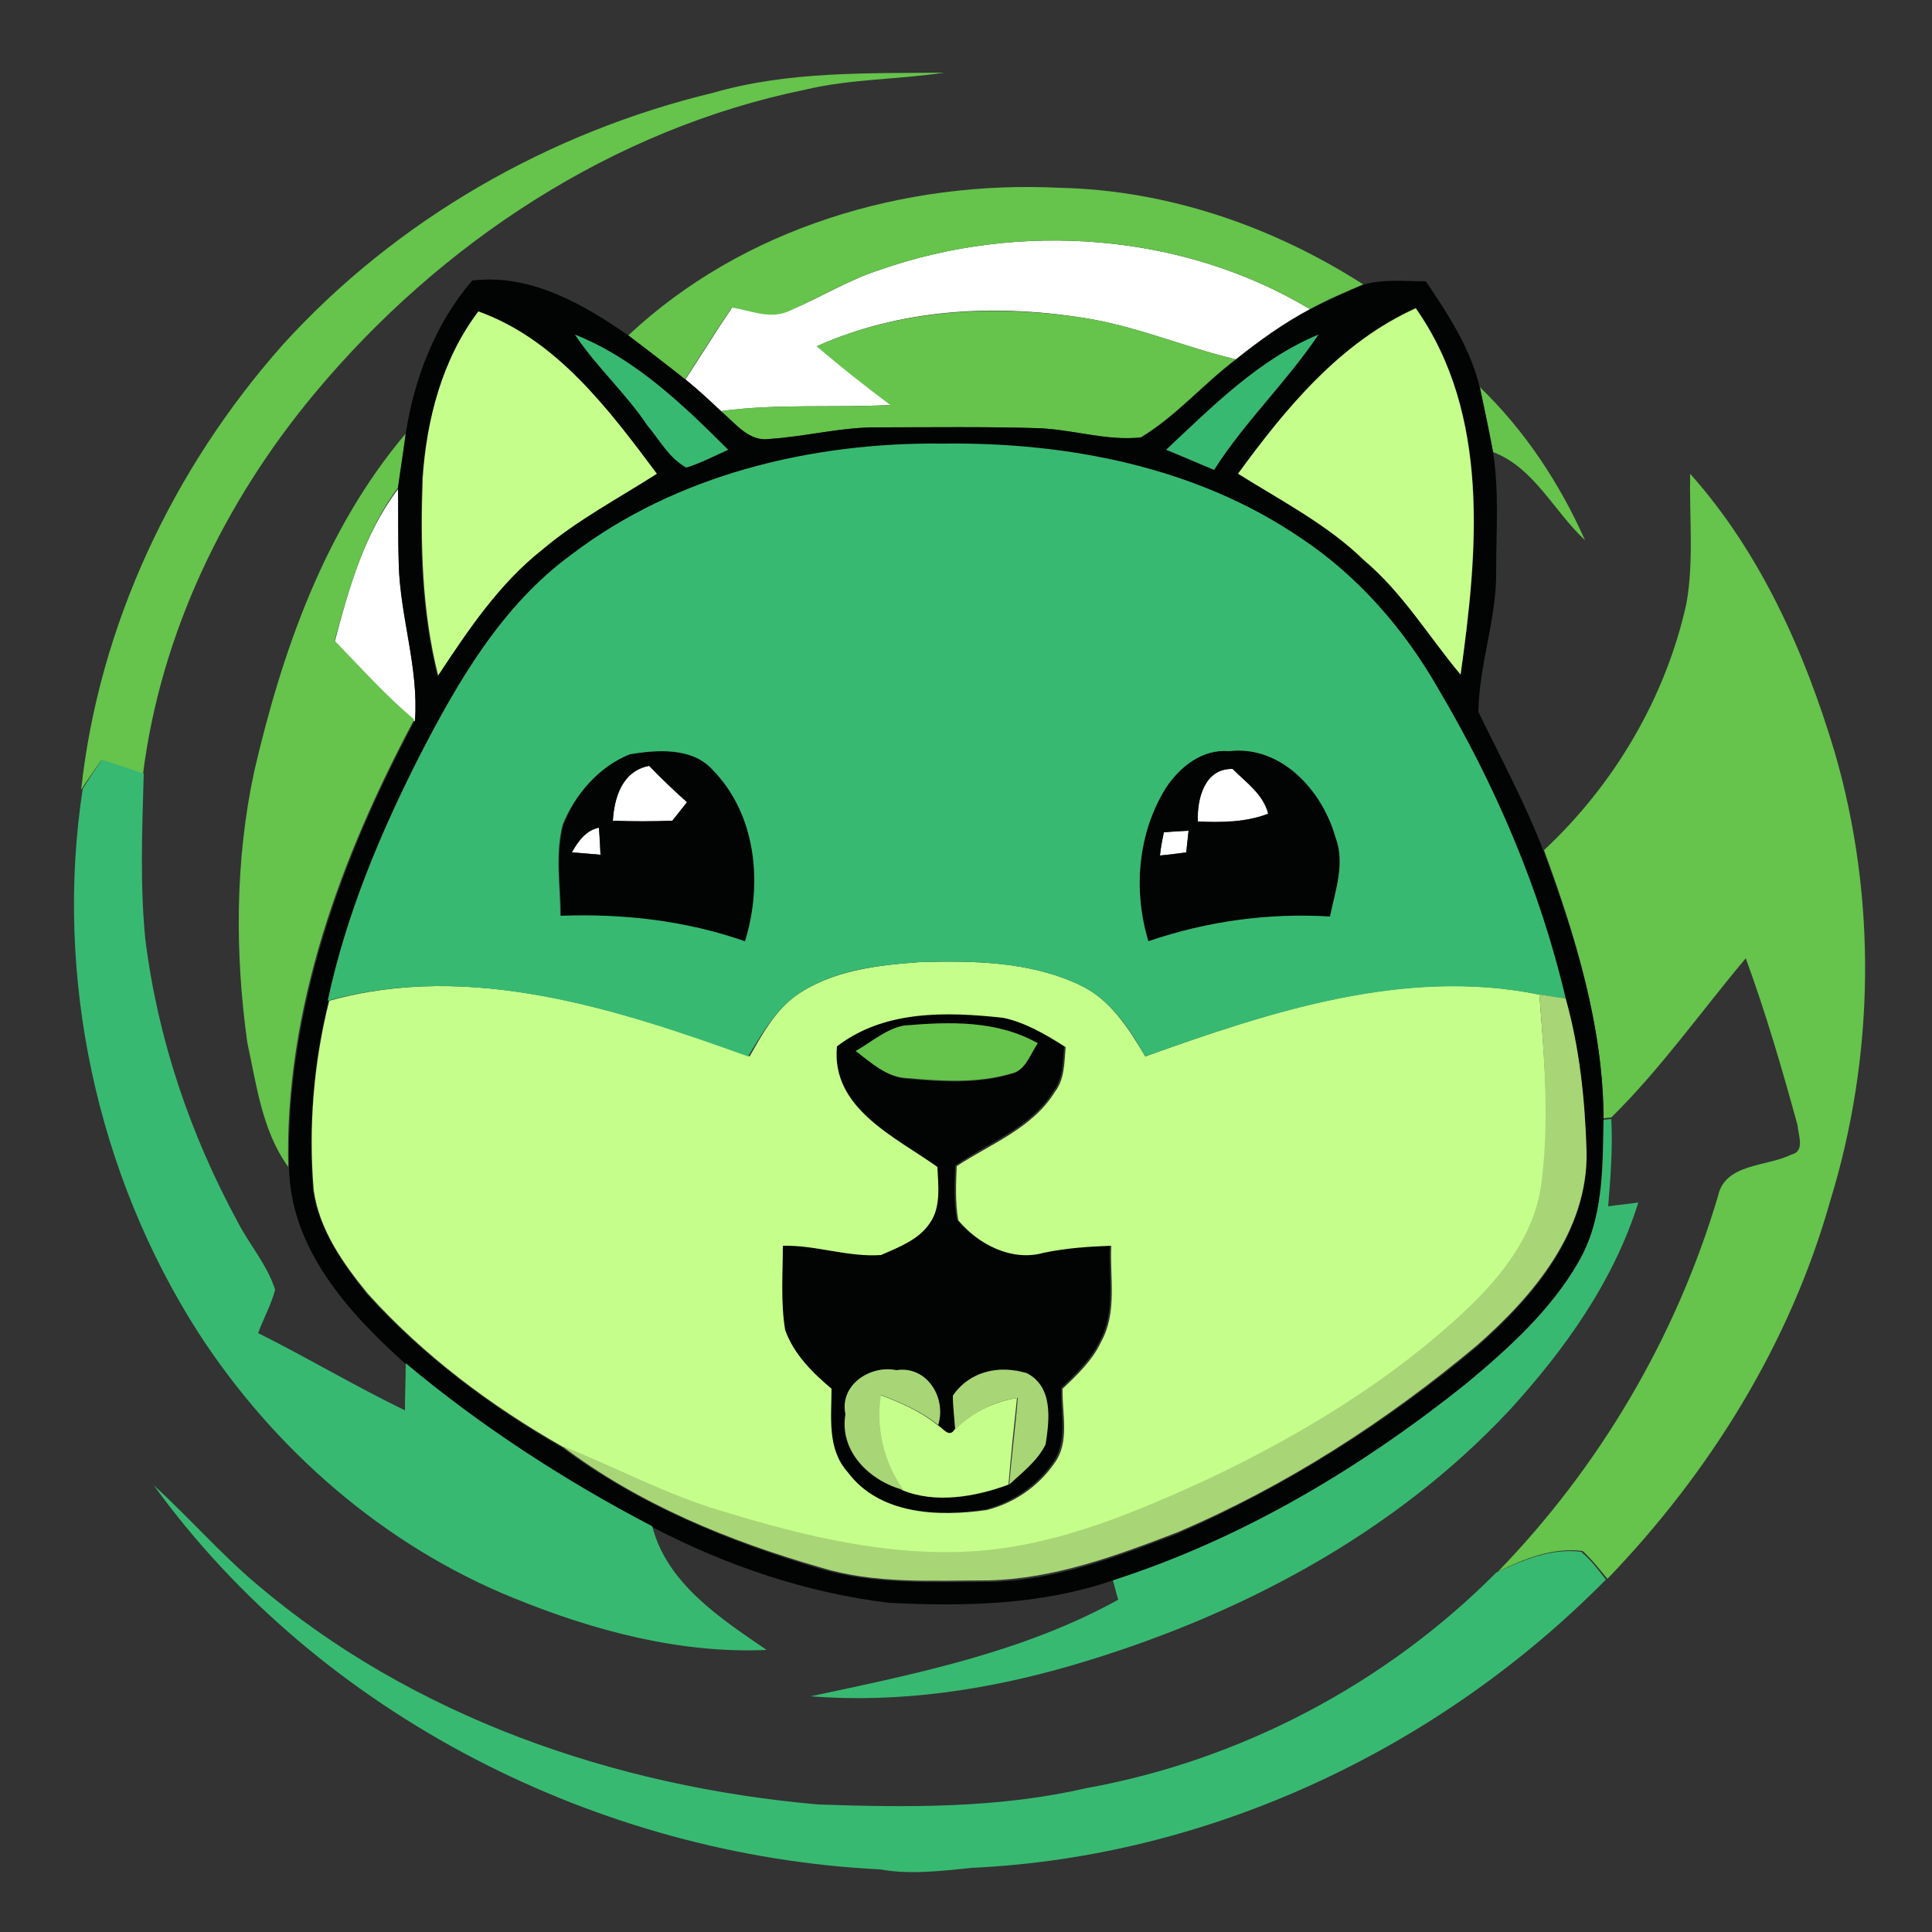 <?xml version="1.0" encoding="utf-8"?>
<!-- Generator: Adobe Illustrator 26.0.3, SVG Export Plug-In . SVG Version: 6.00 Build 0)  -->
<svg version="1.1" id="Layer_1" xmlns="http://www.w3.org/2000/svg" xmlns:xlink="http://www.w3.org/1999/xlink" x="0px" y="0px"
	 viewBox="0 0 250 250" style="enable-background:new 0 0 250 250;" xml:space="preserve">
<rect x="0" y="0" width="250" height="250" fill="#333333" stroke="none"/>
<style type="text/css">
	.st0{fill:#FFFFFF;}
	.st1{fill:#66C34C;}
	.st2{fill:#010403;}
	.st3{fill:#C5FE8B;}
	.st4{fill:#38B972;}
	.st5{fill:#A8D576;}
</style>
<g id="_x23_ffffffff">
	<path class="st0" d="M113.9,34.9c18-6.3,39.1-4.8,55.6,5.1c-3.4,1.8-6.6,4.1-9.6,6.5c-6.7-1.6-13.1-4.4-19.9-5.4
		c-11.5-1.8-23.6-1.1-34.3,3.7c3.1,2.6,6.3,5.1,9.6,7.6c-7.3,0.4-14.7-0.2-22,0.8c-1.5-1.4-3-2.8-4.6-4.1c2-3.1,4-6.3,6.1-9.4
		c2.4,0.4,5.1,1.6,7.5,0.4C106.2,38.5,109.8,36.2,113.9,34.9z"/>
	<path class="st0" d="M43.3,83.1c1.8-6.9,3.8-14,8.2-19.8c0,3.3,0,6.6,0.1,9.9c0.2,6.8,2.6,13.3,2.1,20.2
		C50,90.2,46.7,86.6,43.3,83.1z"/>
	<path class="st0" d="M155,106.3c-0.2-2.9,0.9-6.9,4.5-6.8c1.8,1.8,4,3.3,4.6,5.8C161.2,106.4,158.1,106.4,155,106.3z"/>
	<path class="st0" d="M79.3,106.2c0.2-3.1,1.2-6.5,4.7-7.1c1.5,1.6,3.2,3.2,4.9,4.7c-0.5,0.6-1.4,1.8-1.9,2.4
		C84.4,106.3,81.9,106.3,79.3,106.2z"/>
	<path class="st0" d="M74,110.3c0.8-1.4,1.8-2.8,3.5-3.2c0.1,1.2,0.1,2.3,0.2,3.5C76.5,110.5,75.2,110.4,74,110.3z"/>
	<path class="st0" d="M150.6,107.7c1.1-0.1,2.1-0.1,3.2-0.2c-0.1,0.9-0.2,1.9-0.3,2.8c-1.1,0.1-2.2,0.3-3.4,0.4
		C150.2,109.6,150.4,108.6,150.6,107.7z"/>
</g>
<g id="_x23_66c34cff">
	<path class="st1" d="M92.3,12c9.7-2.8,19.9-2.5,29.9-2.6c-6,0.9-12.1,0.8-18,2.2C79.3,16.7,57,31.4,40.8,50.8
		c-11.7,14-20,31.1-22.3,49.4c-1.8-0.6-3.6-1.2-5.4-1.8c-0.9,1.3-1.8,2.5-2.6,3.8c2.3-21.3,11.9-41.6,26.1-57.6
		C51.3,28.4,71.1,17.1,92.3,12z"/>
	<path class="st1" d="M81.3,43.4c14.8-13.9,35.7-20.1,55.8-19.1c14,0.3,27.6,5,39.3,12.5c-2.4,1-4.7,2-6.9,3.2
		c-16.5-9.9-37.5-11.4-55.6-5.1c-4.1,1.3-7.8,3.6-11.7,5.3c-2.4,1.2-5,0-7.5-0.4c-2.1,3.1-4.1,6.2-6.1,9.4
		C86.3,47.2,83.8,45.3,81.3,43.4z"/>
	<path class="st1" d="M105.7,44.8c10.7-4.8,22.8-5.4,34.3-3.7c6.8,1,13.2,3.8,19.9,5.4c-4.2,3.2-7.7,7.3-12.3,10.1
		c-4.6,0.5-9.1-1.1-13.6-1.2c-6.7-0.2-13.4-0.1-20.1-0.1c-4.9-0.1-9.6,1.2-14.4,1.5c-2.7,0.4-4.5-2-6.3-3.6c7.3-1,14.7-0.4,22-0.8
		C112,50,108.8,47.5,105.7,44.8z"/>
	<path class="st1" d="M191.5,50.1c5.8,5.6,10.3,12.4,13.6,19.8c-4-3.7-6.6-9.4-11.9-11.4C192.6,55.7,192.1,52.9,191.5,50.1z"/>
	<path class="st1" d="M32.9,99.8c3.6-15.5,9.1-31.3,19.6-43.7c-0.3,2.3-0.6,4.7-1,7c-4.3,5.8-6.3,12.9-8.2,19.8
		c3.4,3.5,6.6,7.1,10.3,10.2c-9.5,17.8-16.8,37.5-16.3,57.9c-3.4-4.7-4.1-10.6-5.3-16.1C30.4,123.4,30.4,111.4,32.9,99.8z"/>
	<path class="st1" d="M218.7,61.3c9.1,10.2,14.8,23,18.7,36c5.5,18.9,5.2,39.4-0.6,58.2c-5.2,18.4-15.6,35.1-28.8,48.8
		c-1-1.2-2-2.5-3.2-3.6c-3.8-0.5-7.6,1-11,2.7c13.2-13.6,23.1-30.4,28.5-48.6c0.9-4.3,6.3-3.8,9.5-5.4c1.8-0.4,0.9-2.5,0.8-3.8
		c-2-7.3-4.1-14.5-6.7-21.6c-5.8,6.9-11,14.3-17.4,20.6l-1,0.1c-0.1-12-3.6-23.5-7.7-34.7c9.1-8.5,15.7-19.7,18.4-31.8
		C219.2,72.8,218.6,67,218.7,61.3z"/>
	<path class="st1" d="M110.7,136c2.1-1.2,4-2.9,6.4-3.4c5.8-0.4,12-0.7,17.3,2.3c-1,1.4-1.6,3.6-3.5,4c-4.4,1.3-9.1,1-13.5,0.6
		C114.7,139.4,112.7,137.5,110.7,136z"/>
</g>
<g id="_x23_010403ff">
	<path class="st2" d="M61.1,36.3c7.5-0.9,14.3,3,20.2,7.1c2.5,1.9,5,3.8,7.4,5.7c1.6,1.3,3.1,2.7,4.6,4.1c1.8,1.5,3.6,4,6.3,3.6
		c4.8-0.3,9.5-1.6,14.4-1.5c6.7,0,13.4-0.1,20.1,0.1c4.6,0.1,9,1.7,13.6,1.2c4.5-2.7,8-6.9,12.3-10.1c3-2.4,6.2-4.7,9.6-6.5
		c2.3-1.2,4.6-2.2,6.9-3.2c2.6-0.7,5.4-0.4,8-0.4c2.9,4.3,5.8,8.7,7,13.8c0.6,2.8,1.2,5.5,1.7,8.3c0.8,5.1,0.4,10.2,0.4,15.3
		c0.1,6.2-2.2,12.1-2.3,18.3c2.9,6,6.1,11.9,8.5,18.2c4.1,11.1,7.7,22.7,7.7,34.7c-0.2,6.2,0,12.9-3.3,18.4
		c-3.6,6.1-8.9,11-14.3,15.5c-13.7,11-29.1,20.2-45.9,25.6c-9.3,3.2-19.3,3.4-29,2.9c-10.7-1.3-21-4.8-30.6-9.8
		c-11.3-5.9-22.1-12.9-31.9-21.1c-7.4-6.6-14.9-14.9-15.1-25.4c-0.4-20.4,6.8-40.1,16.3-57.9c0.5-6.8-1.9-13.4-2.1-20.2
		c-0.1-3.3,0-6.6-0.1-9.9c0.3-2.3,0.7-4.7,1-7C53.6,49,56.3,41.9,61.1,36.3 M61.9,40.3c-4.7,6.2-6.7,14.1-7.3,21.7
		c-0.3,8.5-0.1,17.1,2,25.5c3.9-5.9,7.9-11.8,13.5-16.3c4.5-3.9,9.8-6.7,14.8-9.8C78.8,53,72,43.9,61.9,40.3 M160.2,61.3
		c5.6,3.5,11.5,6.6,16.3,11.1c5,4.2,8.3,9.9,12.5,14.8c2.3-15.8,3.9-33.6-5.8-47.4C173.4,44.3,166.4,52.8,160.2,61.3 M74.4,43.3
		c2.8,4.2,6.6,7.6,9.5,11.8c1.5,1.9,2.7,4.2,5,5.4c1.9-0.6,3.6-1.5,5.4-2.3C88.4,52.4,82.2,46.4,74.4,43.3 M150.9,58.2
		c2.1,0.9,4.1,1.8,6.2,2.6c4-6.2,9.4-11.3,13.5-17.5C162.9,46.5,156.9,52.5,150.9,58.2 M73.9,71.8C65,78.3,59.3,88.1,54.5,97.7
		c-5.2,10.1-9.6,20.7-12,31.9c-2,8-2.6,16.3-2,24.5c0.8,5.1,3.9,9.5,7,13.4c7.2,7.9,15.9,14.5,25.2,19.8
		c9.9,7.4,21.6,12.2,33.4,15.7c7.1,2.1,14.5,1.7,21.8,1.7c8.5-0.1,16.5-3.2,24.4-6.2c14-6.1,27.1-14.4,38.8-24.2
		c7.3-6.4,14.4-14.8,14.2-25.1c-0.2-6.7-0.9-13.4-2.7-19.8c-3.3-14.1-9.1-27.6-16.5-40.1c-4.4-7.7-10.4-14.6-17.8-19.5
		c-13.5-9.1-30.2-12.4-46.3-12.2C105.1,57.2,87.5,61.4,73.9,71.8z"/>
	<path class="st2" d="M81.5,97.6c3.6-0.6,8.1-0.9,10.8,2.1c5.6,5.7,6.5,14.8,4.2,22.2c-7.7-2.7-15.8-3.6-23.9-3.3
		c0-3.9-0.7-8,0.3-11.8C74.4,102.8,77.4,99.2,81.5,97.6 M79.3,106.2c2.6,0.1,5.1,0.1,7.7,0c0.5-0.6,1.4-1.8,1.9-2.4
		c-1.7-1.5-3.3-3.1-4.9-4.7C80.5,99.8,79.5,103.2,79.3,106.2 M74,110.3c1.2,0.1,2.5,0.2,3.7,0.3c0-1.2-0.1-2.3-0.2-3.5
		C75.8,107.4,74.8,108.8,74,110.3z"/>
	<path class="st2" d="M150.9,101.9c1.8-2.7,4.7-5,8.1-4.7c6.7-0.9,12.1,5.1,13.8,11.1c1.3,3.4,0,6.9-0.7,10.3
		c-8-0.4-16,0.6-23.5,3.2C146.6,115.3,147.2,107.8,150.9,101.9 M155,106.3c3.1,0.2,6.2,0.1,9.1-1c-0.6-2.5-2.9-4.1-4.6-5.8
		C155.9,99.4,154.9,103.3,155,106.3 M150.6,107.7c-0.2,1-0.4,2-0.5,3c1.1-0.1,2.2-0.2,3.4-0.4c0.1-0.9,0.2-1.9,0.3-2.8
		C152.7,107.5,151.6,107.6,150.6,107.7z"/>
	<path class="st2" d="M108.3,135.4c6.1-4.7,14-4.6,21.3-3.8c2.9,0.7,5.6,2.2,8.1,3.8c-0.2,2-0.1,4.1-1.4,5.8
		c-2.9,4.7-8.3,6.6-12.7,9.6c-0.1,2.3-0.2,4.7,0.2,7c2.6,3.2,7,5.4,11.1,4.2c2.8-0.6,5.8-0.8,8.7-0.9c-0.2,4.1,0.8,8.6-1.3,12.4
		c-1.1,2.4-3.1,4.3-5,6.1c-0.1,3.2,0.9,6.9-1.1,9.7c-2,2.9-5.2,5.1-8.7,6c-6.2,1-13.8,0.7-18-4.9c-2.7-3-2.1-7.1-2.1-10.8
		c-2.4-2.1-4.9-4.4-6-7.6c-0.6-3.6-0.3-7.3-0.3-10.9c4.3-0.1,8.4,1.5,12.7,1.2c2.3-0.9,4.8-1.9,6.3-4.1c1.5-2.1,1.1-4.9,1-7.3
		C115.9,147.1,107.6,143.4,108.3,135.4 M110.7,136c2,1.5,4,3.4,6.6,3.6c4.5,0.4,9.2,0.7,13.5-0.6c1.9-0.4,2.5-2.6,3.5-4
		c-5.3-3-11.4-2.8-17.3-2.3C114.7,133.1,112.8,134.8,110.7,136 M109.4,183c-0.9,4.8,3.1,8.6,7.4,9.8c4.2,1.8,9.5,0.9,13.8-0.7
		c1.7-1.6,3.7-3.1,4.7-5.2c0.4-3.2,1-7.4-2.4-9.2c-3.6-1.1-7.4-0.3-9.6,2.9c0.1,1.5,0.2,2.9,0.3,4.4c-0.7,1.1-1.5-0.2-2.2-0.6
		c1.1-3.5-1.4-7.6-5.4-7.1C112.6,176.6,108.7,179.2,109.4,183z"/>
</g>
<g id="_x23_c5fe8bff">
	<path class="st3" d="M61.9,40.3C72,43.9,78.8,53,85,61.3c-5,3.2-10.3,6-14.8,9.8c-5.6,4.4-9.6,10.4-13.5,16.3
		c-2.1-8.3-2.3-16.9-2-25.5C55.2,54.3,57.2,46.5,61.9,40.3z"/>
	<path class="st3" d="M160.2,61.3c6.2-8.5,13.2-17,23-21.4c9.7,13.8,8,31.6,5.8,47.4c-4.1-4.9-7.5-10.6-12.5-14.8
		C171.8,67.9,165.8,64.8,160.2,61.3z"/>
	<path class="st3" d="M102.9,128.9c4.6-3.3,10.5-4,16.1-4.4c6.9-0.2,14.2-0.1,20.6,2.9c4,1.8,6.4,5.6,8.6,9.3
		c16.2-5.8,33.6-11.6,51-8c0.6,8,1.4,16.1,0.4,24.1c-0.7,6.8-5.2,12.3-9.9,16.9c-9.7,9.2-21.3,16.1-33.3,21.8
		c-9.1,4.2-18.6,8.2-28.7,9.2c-11.7,1.1-23.3-1.7-34.3-5.1c-7.2-2.1-13.7-5.7-20.6-8.4c-9.3-5.3-18-11.8-25.2-19.8
		c-3.2-3.9-6.3-8.3-7-13.4c-0.7-8.2,0-16.5,2-24.5c18.3-5.1,37.1,1,54.4,7.2C98.6,133.9,100.2,130.9,102.9,128.9 M108.3,135.4
		c-0.8,8,7.5,11.7,13,15.6c0.1,2.4,0.5,5.2-1,7.3c-1.4,2.1-4,3.1-6.3,4.1c-4.3,0.3-8.4-1.3-12.7-1.2c0,3.6-0.3,7.3,0.3,10.9
		c1.1,3.1,3.5,5.5,6,7.6c0,3.7-0.6,7.8,2.1,10.8c4.1,5.5,11.7,5.8,18,4.9c3.5-0.9,6.6-3,8.7-6c2.1-2.8,1-6.5,1.1-9.7
		c1.9-1.8,3.9-3.7,5-6.1c2.1-3.8,1.1-8.2,1.3-12.4c-2.9,0.1-5.8,0.3-8.7,0.9c-4.2,1.2-8.5-1.1-11.1-4.2c-0.4-2.3-0.3-4.7-0.2-7
		c4.4-2.9,9.8-4.9,12.7-9.6c1.3-1.7,1.2-3.8,1.4-5.8c-2.5-1.6-5.2-3.2-8.1-3.8C122.4,130.9,114.4,130.7,108.3,135.4z"/>
	<path class="st3" d="M113.9,180.5c2.6,1,5.2,2.1,7.4,3.9c0.7,0.4,1.5,1.7,2.2,0.6c2.2-2.2,5-3.6,8.1-4.1c-0.4,3.7-0.8,7.5-1.1,11.2
		c-4.3,1.6-9.5,2.5-13.8,0.7C114.3,189.2,113.3,184.8,113.9,180.5z"/>
</g>
<g id="_x23_38b972ff">
	<path class="st4" d="M74.4,43.3c7.8,3.1,14,9.1,19.8,14.9c-1.8,0.8-3.5,1.7-5.4,2.3c-2.2-1.2-3.4-3.5-5-5.4
		C81,50.9,77.2,47.5,74.4,43.3z"/>
	<path class="st4" d="M150.9,58.2c6-5.6,12-11.7,19.7-14.9c-4.1,6.1-9.5,11.2-13.5,17.5C155,59.9,152.9,59,150.9,58.2z"/>
	<path class="st4" d="M73.9,71.8c13.6-10.4,31.2-14.6,48.1-14.4c16.1-0.2,32.8,3,46.3,12.2c7.4,4.9,13.4,11.8,17.8,19.5
		c7.4,12.5,13.2,26,16.5,40.1c-0.9-0.1-2.6-0.4-3.4-0.5c-17.4-3.5-34.8,2.2-51,8c-2.1-3.7-4.6-7.5-8.6-9.3c-6.4-3-13.7-3.1-20.6-2.9
		c-5.5,0.4-11.4,1-16.1,4.4c-2.7,2-4.4,5-6.1,7.8c-17.2-6.2-36-12.3-54.4-7.2c2.4-11.2,6.8-21.7,12-31.9
		C59.3,88.1,65,78.3,73.9,71.8 M81.5,97.6c-4,1.6-7.1,5.2-8.7,9.1c-1,3.9-0.3,7.9-0.3,11.8c8.1-0.3,16.2,0.6,23.9,3.3
		c2.3-7.4,1.5-16.4-4.2-22.2C89.6,96.7,85.1,97,81.5,97.6 M150.9,101.9c-3.7,5.9-4.3,13.3-2.3,19.9c7.6-2.6,15.6-3.7,23.5-3.2
		c0.7-3.4,2-6.9,0.7-10.3c-1.7-6-7-11.9-13.8-11.1C155.6,96.9,152.7,99.2,150.9,101.9z"/>
	<path class="st4" d="M13.2,98.3c1.8,0.6,3.6,1.2,5.4,1.8c-0.2,7.1-0.5,14.3,0.2,21.4c1.6,12.9,5.8,25.3,12,36.7
		c1.5,2.9,3.8,5.5,4.8,8.7c-0.5,1.9-1.5,3.7-2.2,5.6c6.4,3.2,12.6,6.9,19,10c0-2,0.1-4,0.1-6.1c9.8,8.2,20.6,15.2,31.9,21.1
		c1.9,7.4,8.8,11.9,14.8,16c-11.2,0.5-22.4-2.5-32.7-6.7c-16.8-6.8-31-19.2-40.8-34.3c-13.2-20.6-18.7-46.2-15-70.4
		C11.4,100.9,12.3,99.6,13.2,98.3z"/>
	<path class="st4" d="M207.5,144.9l1-0.1c0.2,3.8-0.1,7.5-0.4,11.3c1.3-0.2,2.6-0.3,3.9-0.5c-3.2,10.2-9.5,19-16.6,26.8
		c-15.2,16.3-35.5,26.9-56.7,33.1c-11,3.2-22.4,4.9-33.8,4c13.6-2.9,27.5-5.7,39.8-12.5c-0.2-0.6-0.5-1.9-0.7-2.5
		c16.8-5.4,32.2-14.6,45.9-25.6c5.4-4.5,10.8-9.4,14.3-15.5C207.5,157.8,207.4,151.2,207.5,144.9z"/>
	<path class="st4" d="M19.9,192.2c4.5,4.1,8.6,8.8,13.2,12.7c20.3,17.3,46.5,26.3,72.8,28.6c11.6,0.4,23.3,0.5,34.6-2.1
		c20-3.6,38.8-13.5,53.1-27.9c3.4-1.6,7.1-3.2,11-2.7c1.2,1,2.2,2.3,3.2,3.6c-21.6,21.9-51.3,35.9-82.1,37.3
		c-3.9,0.4-7.9,0.9-11.8,0.2C77.5,240.1,41.5,222,19.9,192.2z"/>
</g>
<g id="_x23_a8d576ff">
	<path class="st5" d="M199.2,128.7c0.9,0.1,2.6,0.4,3.4,0.5c1.8,6.4,2.5,13.1,2.7,19.8c0.2,10.3-6.9,18.7-14.2,25.1
		c-11.7,9.8-24.7,18.2-38.8,24.2c-7.8,3-15.9,6-24.4,6.2c-7.3,0-14.7,0.5-21.8-1.7c-11.8-3.4-23.5-8.2-33.4-15.7
		c6.9,2.7,13.5,6.3,20.6,8.4c11.1,3.4,22.7,6.2,34.3,5.1c10.1-1,19.5-5,28.7-9.2c12-5.7,23.6-12.7,33.3-21.8
		c4.8-4.5,9.2-10.1,9.9-16.9C200.5,144.8,199.8,136.7,199.2,128.7z"/>
	<path class="st5" d="M109.4,183c-0.8-3.8,3.2-6.4,6.6-5.7c3.9-0.6,6.5,3.5,5.4,7.1c-2.2-1.8-4.8-2.9-7.4-3.9
		c-0.7,4.4,0.4,8.7,2.9,12.3C112.5,191.6,108.6,187.8,109.4,183z"/>
	<path class="st5" d="M123.3,180.6c2.2-3.2,6-4,9.6-2.9c3.4,1.8,2.9,6,2.4,9.2c-1.1,2.2-3,3.6-4.7,5.2c0.3-3.7,0.8-7.4,1.1-11.2
		c-3.1,0.4-5.9,1.9-8.1,4.1C123.5,183.5,123.3,182,123.3,180.6z"/>
</g>
</svg>
